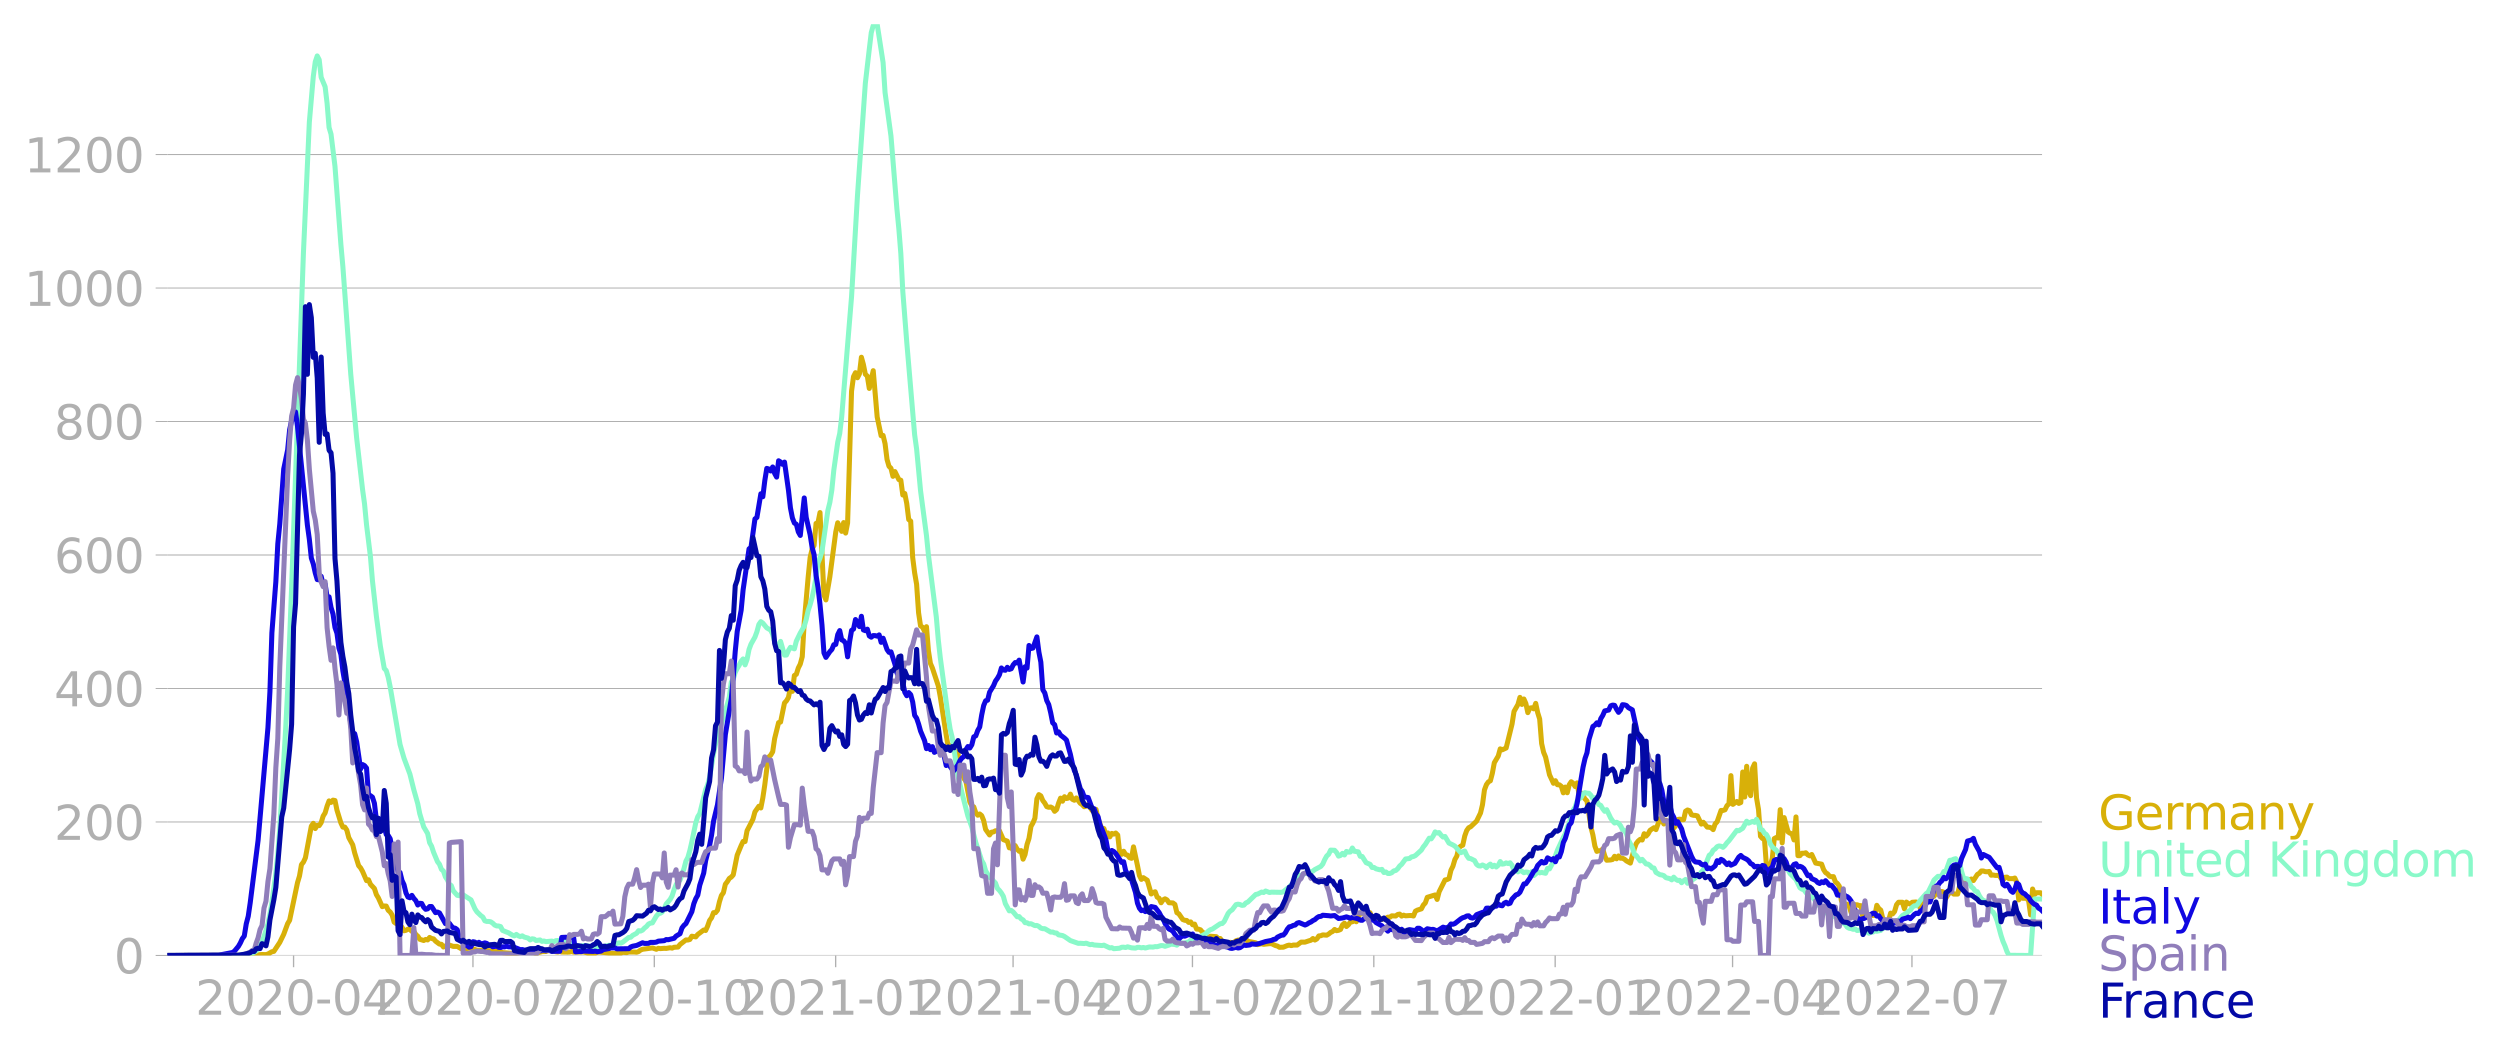 <svg xmlns:xlink="http://www.w3.org/1999/xlink" width="992.186" height="417.373" viewBox="0 0 744.14 313.03" xmlns="http://www.w3.org/2000/svg"><defs><style>*{stroke-linejoin:round;stroke-linecap:butt}</style></defs><g id="figure_1"><path d="M0 313.03h744.14V0H0v313.03z" style="fill:none" id="patch_1"/><g id="axes_1"><path d="M49.83 284.4h558V7.2h-558v277.2z" style="fill:none" id="patch_2"/><g id="matplotlib.axis_1"><g id="xtick_1"><g id="line2d_1"><defs><path id="m3ddabc5063" d="M0 0v3.5" style="stroke:#b0b0b0;stroke-width:.4"/></defs><use xlink:href="#m3ddabc5063" x="87.382" y="284.4" style="fill:#b0b0b0;stroke:#b0b0b0;stroke-width:.4"/></g><g style="fill:#b0b0b0" transform="matrix(.14 0 0 -.14 58.134 302.038)" id="text_1"><defs><path id="DejaVuSans-32" d="M1228 531h2203V0H469v531q359 372 979 998 621 627 780 809 303 340 423 576 121 236 121 464 0 372-261 606-261 235-680 235-297 0-627-103-329-103-704-313v638q381 153 712 231 332 78 607 78 725 0 1156-363 431-362 431-968 0-288-108-546-107-257-392-607-78-91-497-524-418-433-1181-1211z" transform="scale(.016)"/><path id="DejaVuSans-30" d="M2034 4250q-487 0-733-480-245-479-245-1442 0-959 245-1439 246-480 733-480 491 0 736 480 246 480 246 1439 0 963-246 1442-245 480-736 480zm0 500q785 0 1199-621 414-620 414-1801 0-1178-414-1799Q2819-91 2034-91q-784 0-1198 620-414 621-414 1799 0 1181 414 1801 414 621 1198 621z" transform="scale(.016)"/><path id="DejaVuSans-2d" d="M313 2009h1684v-512H313v512z" transform="scale(.016)"/><path id="DejaVuSans-34" d="M2419 4116 825 1625h1594v2491zm-166 550h794V1625h666v-525h-666V0h-628v1100H313v609l1940 2957z" transform="scale(.016)"/></defs><use xlink:href="#DejaVuSans-32"/><use xlink:href="#DejaVuSans-30" x="63.623"/><use xlink:href="#DejaVuSans-32" x="127.246"/><use xlink:href="#DejaVuSans-30" x="190.869"/><use xlink:href="#DejaVuSans-2d" x="254.492"/><use xlink:href="#DejaVuSans-30" x="290.576"/><use xlink:href="#DejaVuSans-34" x="354.199"/></g></g><g id="xtick_2"><use xlink:href="#m3ddabc5063" x="140.776" y="284.4" style="fill:#b0b0b0;stroke:#b0b0b0;stroke-width:.4" id="line2d_2"/><g style="fill:#b0b0b0" transform="matrix(.14 0 0 -.14 111.528 302.038)" id="text_2"><defs><path id="DejaVuSans-37" d="M525 4666h3000v-269L1831 0h-659l1594 4134H525v532z" transform="scale(.016)"/></defs><use xlink:href="#DejaVuSans-32"/><use xlink:href="#DejaVuSans-30" x="63.623"/><use xlink:href="#DejaVuSans-32" x="127.246"/><use xlink:href="#DejaVuSans-30" x="190.869"/><use xlink:href="#DejaVuSans-2d" x="254.492"/><use xlink:href="#DejaVuSans-30" x="290.576"/><use xlink:href="#DejaVuSans-37" x="354.199"/></g></g><g id="xtick_3"><use xlink:href="#m3ddabc5063" x="194.757" y="284.4" style="fill:#b0b0b0;stroke:#b0b0b0;stroke-width:.4" id="line2d_3"/><g style="fill:#b0b0b0" transform="matrix(.14 0 0 -.14 165.51 302.038)" id="text_3"><defs><path id="DejaVuSans-31" d="M794 531h1031v3560L703 3866v575l1116 225h631V531h1031V0H794v531z" transform="scale(.016)"/></defs><use xlink:href="#DejaVuSans-32"/><use xlink:href="#DejaVuSans-30" x="63.623"/><use xlink:href="#DejaVuSans-32" x="127.246"/><use xlink:href="#DejaVuSans-30" x="190.869"/><use xlink:href="#DejaVuSans-2d" x="254.492"/><use xlink:href="#DejaVuSans-31" x="290.576"/><use xlink:href="#DejaVuSans-30" x="354.199"/></g></g><g id="xtick_4"><use xlink:href="#m3ddabc5063" x="248.739" y="284.4" style="fill:#b0b0b0;stroke:#b0b0b0;stroke-width:.4" id="line2d_4"/><g style="fill:#b0b0b0" transform="matrix(.14 0 0 -.14 219.49 302.038)" id="text_4"><use xlink:href="#DejaVuSans-32"/><use xlink:href="#DejaVuSans-30" x="63.623"/><use xlink:href="#DejaVuSans-32" x="127.246"/><use xlink:href="#DejaVuSans-31" x="190.869"/><use xlink:href="#DejaVuSans-2d" x="254.492"/><use xlink:href="#DejaVuSans-30" x="290.576"/><use xlink:href="#DejaVuSans-31" x="354.199"/></g></g><g id="xtick_5"><use xlink:href="#m3ddabc5063" x="301.546" y="284.4" style="fill:#b0b0b0;stroke:#b0b0b0;stroke-width:.4" id="line2d_5"/><g style="fill:#b0b0b0" transform="matrix(.14 0 0 -.14 272.298 302.038)" id="text_5"><use xlink:href="#DejaVuSans-32"/><use xlink:href="#DejaVuSans-30" x="63.623"/><use xlink:href="#DejaVuSans-32" x="127.246"/><use xlink:href="#DejaVuSans-31" x="190.869"/><use xlink:href="#DejaVuSans-2d" x="254.492"/><use xlink:href="#DejaVuSans-30" x="290.576"/><use xlink:href="#DejaVuSans-34" x="354.199"/></g></g><g id="xtick_6"><use xlink:href="#m3ddabc5063" x="354.94" y="284.4" style="fill:#b0b0b0;stroke:#b0b0b0;stroke-width:.4" id="line2d_6"/><g style="fill:#b0b0b0" transform="matrix(.14 0 0 -.14 325.692 302.038)" id="text_6"><use xlink:href="#DejaVuSans-32"/><use xlink:href="#DejaVuSans-30" x="63.623"/><use xlink:href="#DejaVuSans-32" x="127.246"/><use xlink:href="#DejaVuSans-31" x="190.869"/><use xlink:href="#DejaVuSans-2d" x="254.492"/><use xlink:href="#DejaVuSans-30" x="290.576"/><use xlink:href="#DejaVuSans-37" x="354.199"/></g></g><g id="xtick_7"><use xlink:href="#m3ddabc5063" x="408.921" y="284.4" style="fill:#b0b0b0;stroke:#b0b0b0;stroke-width:.4" id="line2d_7"/><g style="fill:#b0b0b0" transform="matrix(.14 0 0 -.14 379.674 302.038)" id="text_7"><use xlink:href="#DejaVuSans-32"/><use xlink:href="#DejaVuSans-30" x="63.623"/><use xlink:href="#DejaVuSans-32" x="127.246"/><use xlink:href="#DejaVuSans-31" x="190.869"/><use xlink:href="#DejaVuSans-2d" x="254.492"/><use xlink:href="#DejaVuSans-31" x="290.576"/><use xlink:href="#DejaVuSans-30" x="354.199"/></g></g><g id="xtick_8"><use xlink:href="#m3ddabc5063" x="462.903" y="284.4" style="fill:#b0b0b0;stroke:#b0b0b0;stroke-width:.4" id="line2d_8"/><g style="fill:#b0b0b0" transform="matrix(.14 0 0 -.14 433.655 302.038)" id="text_8"><use xlink:href="#DejaVuSans-32"/><use xlink:href="#DejaVuSans-30" x="63.623"/><use xlink:href="#DejaVuSans-32" x="127.246"/><use xlink:href="#DejaVuSans-32" x="190.869"/><use xlink:href="#DejaVuSans-2d" x="254.492"/><use xlink:href="#DejaVuSans-30" x="290.576"/><use xlink:href="#DejaVuSans-31" x="354.199"/></g></g><g id="xtick_9"><use xlink:href="#m3ddabc5063" x="515.71" y="284.4" style="fill:#b0b0b0;stroke:#b0b0b0;stroke-width:.4" id="line2d_9"/><g style="fill:#b0b0b0" transform="matrix(.14 0 0 -.14 486.462 302.038)" id="text_9"><use xlink:href="#DejaVuSans-32"/><use xlink:href="#DejaVuSans-30" x="63.623"/><use xlink:href="#DejaVuSans-32" x="127.246"/><use xlink:href="#DejaVuSans-32" x="190.869"/><use xlink:href="#DejaVuSans-2d" x="254.492"/><use xlink:href="#DejaVuSans-30" x="290.576"/><use xlink:href="#DejaVuSans-34" x="354.199"/></g></g><g id="xtick_10"><use xlink:href="#m3ddabc5063" x="569.104" y="284.4" style="fill:#b0b0b0;stroke:#b0b0b0;stroke-width:.4" id="line2d_10"/><g style="fill:#b0b0b0" transform="matrix(.14 0 0 -.14 539.856 302.038)" id="text_10"><use xlink:href="#DejaVuSans-32"/><use xlink:href="#DejaVuSans-30" x="63.623"/><use xlink:href="#DejaVuSans-32" x="127.246"/><use xlink:href="#DejaVuSans-32" x="190.869"/><use xlink:href="#DejaVuSans-2d" x="254.492"/><use xlink:href="#DejaVuSans-30" x="290.576"/><use xlink:href="#DejaVuSans-37" x="354.199"/></g></g></g><g id="matplotlib.axis_2"><g id="ytick_1"><path d="M49.83 284.4h558" clip-path="url(#pb71db9272e)" style="fill:none;stroke:#b0b0b0;stroke-width:.3;stroke-linecap:square" id="line2d_11"/><g id="line2d_12"><defs><path id="m73fe43967b" d="M0 0h-3.5" style="stroke:#b0b0b0;stroke-width:.3"/></defs><use xlink:href="#m73fe43967b" x="49.83" y="284.4" style="fill:#b0b0b0;stroke:#b0b0b0;stroke-width:.3"/></g><use xlink:href="#DejaVuSans-30" style="fill:#b0b0b0" transform="matrix(.14 0 0 -.14 33.922 289.719)" id="text_11"/></g><g id="ytick_2"><path d="M49.83 244.666h558" clip-path="url(#pb71db9272e)" style="fill:none;stroke:#b0b0b0;stroke-width:.3;stroke-linecap:square" id="line2d_13"/><use xlink:href="#m73fe43967b" x="49.83" y="244.666" style="fill:#b0b0b0;stroke:#b0b0b0;stroke-width:.3" id="line2d_14"/><g style="fill:#b0b0b0" transform="matrix(.14 0 0 -.14 16.108 249.985)" id="text_12"><use xlink:href="#DejaVuSans-32"/><use xlink:href="#DejaVuSans-30" x="63.623"/><use xlink:href="#DejaVuSans-30" x="127.246"/></g></g><g id="ytick_3"><path d="M49.83 204.932h558" clip-path="url(#pb71db9272e)" style="fill:none;stroke:#b0b0b0;stroke-width:.3;stroke-linecap:square" id="line2d_15"/><use xlink:href="#m73fe43967b" x="49.83" y="204.932" style="fill:#b0b0b0;stroke:#b0b0b0;stroke-width:.3" id="line2d_16"/><g style="fill:#b0b0b0" transform="matrix(.14 0 0 -.14 16.108 210.251)" id="text_13"><use xlink:href="#DejaVuSans-34"/><use xlink:href="#DejaVuSans-30" x="63.623"/><use xlink:href="#DejaVuSans-30" x="127.246"/></g></g><g id="ytick_4"><path d="M49.83 165.199h558" clip-path="url(#pb71db9272e)" style="fill:none;stroke:#b0b0b0;stroke-width:.3;stroke-linecap:square" id="line2d_17"/><use xlink:href="#m73fe43967b" x="49.83" y="165.199" style="fill:#b0b0b0;stroke:#b0b0b0;stroke-width:.3" id="line2d_18"/><g style="fill:#b0b0b0" transform="matrix(.14 0 0 -.14 16.108 170.518)" id="text_14"><defs><path id="DejaVuSans-36" d="M2113 2584q-425 0-674-291-248-290-248-796 0-503 248-796 249-292 674-292t673 292q248 293 248 796 0 506-248 796-248 291-673 291zm1253 1979v-575q-238 112-480 171-242 60-480 60-625 0-955-422-329-422-376-1275 184 272 462 417 279 145 613 145 703 0 1111-427 408-426 408-1160 0-719-425-1154Q2819-91 2113-91q-810 0-1238 620-428 621-428 1799 0 1106 525 1764t1409 658q238 0 480-47t505-140z" transform="scale(.016)"/></defs><use xlink:href="#DejaVuSans-36"/><use xlink:href="#DejaVuSans-30" x="63.623"/><use xlink:href="#DejaVuSans-30" x="127.246"/></g></g><g id="ytick_5"><path d="M49.83 125.465h558" clip-path="url(#pb71db9272e)" style="fill:none;stroke:#b0b0b0;stroke-width:.3;stroke-linecap:square" id="line2d_19"/><use xlink:href="#m73fe43967b" x="49.83" y="125.465" style="fill:#b0b0b0;stroke:#b0b0b0;stroke-width:.3" id="line2d_20"/><g style="fill:#b0b0b0" transform="matrix(.14 0 0 -.14 16.108 130.784)" id="text_15"><defs><path id="DejaVuSans-38" d="M2034 2216q-450 0-708-241-257-241-257-662 0-422 257-663 258-241 708-241t709 242q260 243 260 662 0 421-258 662-257 241-711 241zm-631 268q-406 100-633 378-226 279-226 679 0 559 398 884 399 325 1092 325 697 0 1094-325t397-884q0-400-227-679-226-278-629-378 456-106 710-416 255-309 255-755 0-679-414-1042Q2806-91 2034-91q-771 0-1186 362-414 363-414 1042 0 446 256 755 257 310 713 416zm-231 997q0-362 226-565 227-203 636-203 407 0 636 203 230 203 230 565 0 363-230 566-229 203-636 203-409 0-636-203-226-203-226-566z" transform="scale(.016)"/></defs><use xlink:href="#DejaVuSans-38"/><use xlink:href="#DejaVuSans-30" x="63.623"/><use xlink:href="#DejaVuSans-30" x="127.246"/></g></g><g id="ytick_6"><path d="M49.83 85.731h558" clip-path="url(#pb71db9272e)" style="fill:none;stroke:#b0b0b0;stroke-width:.3;stroke-linecap:square" id="line2d_21"/><use xlink:href="#m73fe43967b" x="49.83" y="85.731" style="fill:#b0b0b0;stroke:#b0b0b0;stroke-width:.3" id="line2d_22"/><g style="fill:#b0b0b0" transform="matrix(.14 0 0 -.14 7.2 91.05)" id="text_16"><use xlink:href="#DejaVuSans-31"/><use xlink:href="#DejaVuSans-30" x="63.623"/><use xlink:href="#DejaVuSans-30" x="127.246"/><use xlink:href="#DejaVuSans-30" x="190.869"/></g></g><g id="ytick_7"><path d="M49.83 45.997h558" clip-path="url(#pb71db9272e)" style="fill:none;stroke:#b0b0b0;stroke-width:.3;stroke-linecap:square" id="line2d_23"/><use xlink:href="#m73fe43967b" x="49.83" y="45.997" style="fill:#b0b0b0;stroke:#b0b0b0;stroke-width:.3" id="line2d_24"/><g style="fill:#b0b0b0" transform="matrix(.14 0 0 -.14 7.2 51.316)" id="text_17"><use xlink:href="#DejaVuSans-31"/><use xlink:href="#DejaVuSans-32" x="63.623"/><use xlink:href="#DejaVuSans-30" x="127.246"/><use xlink:href="#DejaVuSans-30" x="190.869"/></g></g></g><path d="m49.83 284.4 25.23-.085 2.934-.199 1.174.029.586-.17 1.174-.682.587-.113 1.76-2.668 1.173-2.413 1.174-3.178.587-.994 2.347-11.21.586-1.959.587-3.405.587-.738.587-1.277 1.76-9.423.587-.851.586 1.56.587-.964.587.085.587-.88.586-1.958.587-.937.587-2.015.587-1.561.586.454.587-.681.587.113.587 2.839 1.173 3.831.587 1.249h.587l.586.88.587 2.242 1.174 2.157.586 2.412 1.174 3.775.587.681.586 1.05 1.174 2.725.587-.256.586 1.363 1.174 1.248.587 1.817.586.965 1.174 2.61.587-.198.586.028.587 1.25.587.51.587.908.586 2.1.587.426.587.057.587.312.586.767.587 1.021.587-.142.587-.34.586.085.587.568.587-.029.587.965.586.511.587.908 1.174.37.586-.313.587.142.587-.738.587.312.586.114.587.68 1.174.88.586.057.587.795.587-.34h.587l.586-.228 1.174.398h1.173l1.174.68.587-.141.586.142 1.174-.142.587-.057 1.76.653h1.76l.587.114 3.52.085.587.113 1.174.398 2.933.227 1.76-.2.587-.17 4.108.143.586.198 1.76-.482 1.174-.057 1.174-.369 1.76.454.587.085.586-.17.587.17 1.76.029.587-.029.587-.17.587.199 2.933-.057 1.76.426.587-.114 1.174.028.587-.227.586-.085 4.694.454 1.174-.113.587-.029.586-.227 1.174.086.587-.17h1.76l.587.056.586-.199.587-.454.587-.227 2.934-.397 1.173.397.587-.284.587.086 1.173-.086.587.029 1.173-.199.587.114.587-.256 1.173-.057.587-.766 1.76-1.362.587.028.587-.17.587-.965 1.173.199.587-.71 1.76-1.334.587.142.587-1.305.586-1.675.587-.795.587-1.532h.587l.586-.71.587-2.526.587-1.873.587-.823.586-2.526.587-.766.587-.965.587-.397.586-.653 1.174-5.875 1.173-2.838.587-1.249.587.028.587-3.207 1.173-2.27.587-1.192.587-2.157 1.173-1.675.587.511.587-2.98.586-3.916.587-4.712.587-3.547.587-.568.586-.993.587-3.945 1.174-4.74.586-.17 1.174-5.705.587-.624.586-.994.587-2.923.587 1.107.587-4.711.587-.37.586-1.873.587-1.163.587-2.186.587-10.274 1.173-13.424.587-5.846.587-2.498.586-1.079.587-6.556.587-.283.587-2.952 1.173 24.493.587 1.504 1.173-6.896 1.76-13.34.587-2.724 1.174 2.554.587-2.611.586 3.122.587-3.009 1.174-39.222.586-4.343.587-1.163.587 1.504.587-1.164.586-4.938.587 2.128.587 2.924.587.567.586 3.662 1.174-5.28 1.173 13.766 1.174 5.59.587-.085.586 2.441.587 4.712.587 2.043.587.568.586 2.412.587-1.419 1.174 2.384.586.199.587 4.399.587-.454.587 2.98.586 4.768.587.482.587 10.785.587 4.598.586 3.406.587 8.486.587 3.916.587.37.586 1.191.587-1.334.587 7.18.587 3.747.586 1.362 1.76 5.336.587 3.207 1.76 11.381.587 3.434.587-.34.587.056.587 1.618.586.114.587.738.587 3.69 1.173 3.689.587.738 1.174 6.272.586 1.078.587.341.587 1.731.587.738.586-.369.587.483.587 1.447.587 2.668 1.173 1.646.587-.823.587-.085.586-.34h1.174l1.173 2.639 1.174.454.587 1.987.586-.029.587.766.587-1.39.587 1.05.586.624.587-.198.587 2.554.587-1.39.586-2.98.587-1.817.587-3.576.587-1.022.586-1.39.587-5.79.587-1.25.587.37.586 1.39.587.767.587 1.05.587.198.586-.085.587.313.587.964.587-.51.586-1.902.587-1.504.587.908.587-1.334.586.54.587-.143.587-1.163.587 1.532.586.284.587-.68 1.174 1.588.586.398.587.624.587-.17.587-.483 1.173 1.76.587.483.587-.795.586 2.668 1.174 3.32.587-.283.586 1.76.587-.455.587 1.164.587-1.022.586.199.587-.313.587.596.587 5.336.586.397.587-.908.587.965.587.199.586.738.587.198.587-3.405 1.173 5.506.587 3.008.587 1.164.587-.511 1.173.766 1.174 4.087.586-.454.587-.199.587 1.59.587.34.586 1.334.587-.851.587-.312.587.312.586.851 1.174.057.587.454.586 2.44.587.341 1.174 1.703.586.227.587.057.587.568.587-.142.586.851.587-.198.587 1.475.587.029.586.198.587.738.587.227.587.909.586.567.587-.539 1.76.142.587.568.587-.029.587.88.586.369 1.174.113.587-.227.586.256.587-.284.587-.454.587-.17 1.173-.086 1.174-.17.586.596 2.347.454.587.54 1.174-.256.586.17 1.76-.198h.587l1.174.567.587.142.586.37 1.174-.03 1.173-.482.587-.142.587.17.587-.17h1.173l1.174-.88h1.173l1.174-.397.586-.17.587-.51.587.453.587-.34.586-.88.587-.057.587-.255 1.173.085.587-.34.587-.483.587-.284.586-.596.587.369.587-.114.587-.255.586-1.362.587-.511.587.993.587-.51.586-.852.587-.029.587-.369.587.341 1.173-2.611.587.028.587.284.586.085.587-.567.587.113.587 1.362 1.173-.34.587.54.587.084.586.312.587-.255.587-.028.587-.37.586.03.587-.427 1.174.057.586-.454.587-.113.587.596.587-.284.586.198 1.174-.085h.587l.586.142.587-1.447.587-.312 1.174-.37.586-1.135.587-.624.587-1.675 1.76-.539.587-.17.587 1.334.586-2.27 1.76-3.52.587-.114.587-.283.587-2.498.587-1.192.586-1.987.587-1.05.587-2.44.587-.511.586-.284.587-2.725.587-1.646.587-.823.586-.284 1.76-1.674 1.174-2.413.587-2.469.587-4.427.586-1.561.587-.823.587-.313.587-2.242.586-3.15 1.174-1.987.587-2.128.586.284 1.174-.54 1.76-7.152.587-3.746 1.173-2.072.587-2.1.587 2.1.587-1.618.586 1.334.587 2.725.587-1.362.587-.086.586.313.587-1.618.587 2.753.587 1.901.586 7.294.587 2.611.587 1.42 1.173 5.278 1.174 2.526.587-.766.586 1.192.587.029.587.454.587 1.93.586-1.703.587 1.674.587-2.384.587-.88.586.454.587.965.587-1.078.587 3.604.586-.624 1.174 1.788.587.624 1.173 7.777.587 2.327.587 3.292.586 1.59.587-.199.587.057.587-.596.586 2.072.587 1.305 1.174-.085.586-.142.587-.937.587.738.587-.851.586.681h.587l.587.284.587.51 1.173.654 1.174-4.258.586-1.589.587-.738.587-.482.587.198.586-1.873.587.71.587-.653.587-1.079 1.173-.766.587.568 1.173-3.264.587.51.587 1.08.587-1.136.586.454.587-.057.587 2.015.587-.056.586-.682.587-1.844.587-.142.587.17h.586l.587-2.526.587-.369.587.227.586 1.192.587.17.587.029.587.142 1.173 2.44.587-.539 1.173 1.448.587.028.587.17.587.54.586-1.703.587-.625 1.174-3.377h.586l.587-.199.587-1.22.587-.54.586-8.4.587 8.543 1.174-.852.586.568.587-.256.587-9.082.587 7.436.586-9.138.587 7.265.587 1.476.587-8.202.586-1.277.587 10.16.587 3.463.587 7.946.586.653.587.057.587 8.003.587.37.586-.398.587-2.185.587-5.818.587-.313.586.142.587-8.429.587 9.877.587-7.521 1.173 4.257.587.397.587.17.586 1.817.587-6.84.587 11.523h.587l.586-.71h.587l.587-.142.587.625.586.284.587-.398 1.174 2.555 1.76.312.587 1.617.586.909.587.369.587.68.587.171.586-.028.587 1.589.587.454.587.823.586 4.229.587 1.334.587-.199.587-.028.586.653.587 1.901.587.142.587-2.526h.586l.587.227.587.057.587 3.803.586-1.533.587 1.164.587-.426.587-.113 1.173-.029.587-2.98.587.937.586.483.587 2.469.587.539 1.173.028.587-2.128.587.227.587-.71.586-2.015.587-.738h1.174l.586 1.959.587-2.016.587.426.587.17.586-.539 1.174-.085.587.312.586 1.505.587-.71.587-1.334 1.76-.17.587-1.788.587.51.586-1.05.587.455.587-.852h.587l.586.227.587 1.788 1.174-1.816.586.057.587.51h1.174l.586-2.412.587-1.277.587.568.587-1.136 1.173-.028.587-.199.587.454 1.173-1.816.587-.34.587-.682h.586l.587.199.587.028.587-.085.586 1.107.587-.057.587.114h1.173l.587.851.587.596.587-.88.586-.056.587.454h1.174l.586-.17.587 1.277.587 5.222.587-1.05.586.567h1.174l.587.767.586 4.172.587-7.692.587 1.646.587-.539h1.173l.587.568h0" clip-path="url(#pb71db9272e)" style="fill:none;stroke:#d8b009;stroke-width:1.5;stroke-linecap:square" id="line2d_25"/><path d="m49.83 284.4 21.123-.057 3.52-.369.587-.17 1.174-.71.587-.596.586-.823 1.174-2.894 1.173-3.775.587-2.895.587-3.491 1.173-8.713.587-5.818.587-7.464 1.76-29.858.587-11.466 1.173-30.453 3.52-99.561 1.761-38.94L93.25 22.81l.586-4.4.587-1.759.587 1.135.587 5.222 1.173 2.81.587 4.91.587 7.209.586 1.987 1.174 9.564 1.76 23.273.587 6.527 2.347 32.071 1.76 19.016 1.76 15.354.587 4.257.587 6.159 1.173 9.593.587 7.067 1.174 10.586 1.173 8.855 1.174 6.726.586.625.587 1.986.587 2.867 2.934 17.142 1.173 4.059 1.76 4.74 1.174 4.71 1.173 4.144.587 2.952 1.174 3.917 1.173 1.986.587 2.725.587 1.05.586 1.788 1.174 2.81.587.766.586 1.533.587.482.587 1.731.587.88.586 1.334.587.398.587 1.56 1.173 1.334.587.114.587-.51.587.255 2.347 1.504 1.173 2.668.587.88 1.173 1.135.587.425.587 1.107.587.199h.586l.587.113.587.398.587.567.586.256.587.028.587.17.587 1.136 1.173.482.587.227 1.173.71.587.198.587-.425.587.425.586.228.587-.228.587.37 1.173.312.587.539.587-.34.587.084.586.426 1.174-.17.587.426.586-.114.587.199 1.76-.17.587.198.587-.312.587-.057.586.17.587-.028 1.76.369 1.174.482 1.173.54.587-.057.587.312 1.173-.284.587.114.587-.057 1.173.284.587-.256.587.313 1.173.113 1.76-.312 1.174-.284.587.029 2.347-.767.587.085.586-.283 1.76-1.391.587-.057.587-.567 1.174-.625.586-.766.587.113.587-.283.587-.625.586-.454.587-.71.587-.283.587-.085 1.173-2.015.587-.653.587-.199.586-.369.587-.993.587-1.39 1.173-1.363.587-1.05.587-1.845.587-1.476.586-.993.587-.37 1.174-3.433.586-2.242.587-1.107.587-2.072.587-2.583 1.173-5.648.587-1.788.587-.936 1.76-7.152.587-1.391.586-2.214 1.174-7.038.587-2.952.586-1.59.587-2.61 1.174-3.605 1.173-4.03.587-2.1.587-4.428.586-.936.587-1.987.587-1.192.587-.937.586-1.192.587-.68.587 1.759.587-1.618.586-2.952.587-1.589 1.174-2.1.586-1.59.587-2.185.587-.823.587.426 1.173 1.419 1.174.681.586 1.249 1.174 4.427 1.173-2.327 1.174 4.087.587-.028.586-1.334.587-.965 1.174.454.587-2.3 1.173-2.412 1.174-2.015.586-2.015.587-2.696.587-1.731.587-2.1.586-2.697.587-3.462.587-4.172.587-1.42.586-1.986 1.76-12.204.587-2.384.587-3.661.587-5.903 1.173-8.373.587-2.554.587-4.91 2.934-35.789 1.76-30.056 2.347-33.518 1.173-10.132.587-4.91.587-2.129.587-.283.586-.114 1.76 11.41.587 8.94 1.76 12.941 1.76 21.627.588 6.045.586 7.322.587 11.268 1.174 15.07 2.347 27.587.586 4.229 1.174 12.43 1.76 13.311.587 5.847 2.347 18.476.587 6.755.586 5.279 1.174 8.713 1.173 8.798.587 3.746.587 2.384 1.76 11.552 1.174 5.08 1.76 6.868 1.173 3.292 1.174 4.57 1.76 5.392.587.994.587 2.071 1.173 1.959.587.284.587.823.586.567.587 1.618.587.596.587.766.586.994.587 2.157 1.174 2.157.586-.114.587.454 1.174 1.42.586-.058.587.682.587.312.587.823.586.028.587.34.587-.056 1.173.568.587-.057.587.284.587.51.586.17h.587l1.174.682.586.34.587-.028.587.256.587.056.586.54 1.174.198.587.284 1.76 1.22 2.347.824.587-.029 1.173.085.587-.113 1.173.454.587-.114.587.2 2.347.17.587-.114 1.76.823.587-.085.586.312 1.76-.142.587-.284.587-.028.587.113.587-.227 1.173.312 1.174.086.586-.227h.587l.587.141.587-.113.586.17 1.174-.312 1.173.028.587-.141.587.028 1.173-.34.587.028.587.198 1.173-.369.587-.283 1.174.113.586.199.587-.568.587-.113.587.085.586-.057 1.174-.34.587-.483.586.028 3.52-1.73.588-.427.586-.596.587-.397.587-.199 2.347-1.589.587-.057.586-.596 1.174-2.412.587-.681.586-.37 1.174-1.56.587-.142.586.113.587.256.587-.085.587-.653.586-.256 2.347-2.27.587-.114 1.174-.596.586.142.587-.454 1.174.454.586-.113 2.934.057.587-.17 1.173-.994.587-.255.587-.852.587-.369 1.173-1.958.587-.454.587.056 1.173-.624.587-.482.587-.284.586.34.587-.283.587-.455 1.76-.936.587-.71.587-1.334.586-1.05.587-.539.587-1.22 1.173.056.587.653.587 1.079.587-.199.586-.624.587.482.587-1.05.587.199.586-.029.587-1.192.587.965 1.173.17.587 1.334.587.057 1.173 1.845 1.174.482.587.937h.586l.587.397 1.174.313.586-.142.587.936.587-.17.587.454h.586l.587-.227.587-.54.587-.113.586-.51.587-.824.587-.51 1.173-1.59 1.174-.142.587-.482.586-.114.587-.284 1.76-1.617.587-.965.587-.71 1.174-1.873.586.199.587-.852.587-1.22.587.34.586-.141.587.766.587.567.587-.17 1.173 1.958 1.174.568.586.34 1.76 1.959 1.174-.483.587 1.306.587.851.586.086 1.174.596.587 1.106.586.455.587.056.587-.312.587.256.586.539.587-.653.587-.397.587.766.586-.426.587.511.587-.51.587-1.108.586.767.587-.085.587-.284.587.198.586-.227.587.767.587 1.532.587-.567.586.965.587-.568 1.174.823.586-.199.587.057.587.511.587-.681.586 1.163.587-.482.587-.653.587.34.586-.141 1.174.255.587-1.447.586.142 1.174-2.186 1.173-3.349 1.76-3.803.587-1.107.587-1.986.587-1.22 1.173-3.86.587-.88.587-1.817.587-.624.586-.397.587-1.107.587-.37.587.171.586.028.587.596.587.994.587-.256 1.173 2.015.587.256.587 1.022.586.737.587-.482 1.174 2.47.586.879.587.624.587-.227.587.284.586.71.587 1.163.587.284.587.965.586 1.845 1.174 2.27.587 1.93.586.454 1.174 1.59.587-.454 1.173 1.362.587.057.587.425.586.653.587.085.587 1.306 1.173.681.587.085.587.199.587.596 1.173.284.587.369.587-.795.586.624.587.34.587-.027.587.71.586-.569.587-.397.587 1.135 2.347-1.646.587-.482.586-.142.587-1.079.587-.652 1.76-4.343.587-.397.587-1.107.586-.369.587-.681.587-.227.587.113.586.313.587-.568.587-.795.587-.596 2.347-3.093.586.113 1.174-.738 1.173-2.1.587.568 1.174-.511.586.284.587-.908.587 1.106.587 1.959.586.142.587.936.587.37.587 1.078.586 1.73.587.91 1.174.992.586.852 1.174 2.1 1.76 2.895.587 1.078 1.76 1.76 1.174 2.47.586.397.587.17 1.174 1.59 1.173.567.587.51.587.824.586 1.022 1.174.624 1.76 2.072.587-.085 1.173.823.587.113 1.174 1.022.586.057.587.794.587.398.587.851.586.312.587.085.587.228.587-.114.586.454 1.174-.113.587.255.586.482.587-.368.587.567.587-.426.586.086.587-.37.587.114 1.173-.255.587-.738.587.028.587-.284.586-.056.587-.341 1.174-1.277.586-.256.587-.113 1.174-1.39 1.173-.682.587-.54.587-.34.586-.908.587-.426.587-.028.587-.681.586-.88 1.76-2.015.587-.426 1.174-2.355.587-1.278 1.173-1.106.587.028.587-.312.586-1.164.587-.028 1.174-3.293.586-.056.587-.284.587-.142.587.851.586.455.587 2.497.587 1.987 1.173.227 1.174 2.355.587.483.586.823.587.142.587 1.192.587.908.586.483.587.227.587.425.587.823.586 1.647.587.369.587 1.021.587 1.533 1.173 4.37.587 1.789.587 1.362.586 1.646.587 1.135 6.454.057 1.174-16.83 2.347.028h0" clip-path="url(#pb71db9272e)" style="fill:none;stroke:#89f9c9;stroke-width:1.5;stroke-linecap:square" id="line2d_26"/><path d="m49.83 284.4 15.256-.085 4.107-.795.587-.397 1.173-1.42.587-1.02.587-1.278.586-.795.587-3.633.587-2.242.587-4.001 2.347-18.619 2.933-33.518.587-10.7.587-17.54 1.173-15.183.587-11.296.587-5.903 1.173-16.376 1.174-5.705.587-5.988.586-2.668 1.174-2.611.587 4.342 2.933 29.318.587 4.257.587 5.563.587 1.76.586 2.667.587 1.987.587.057.587-1.022.586 2.412.587-.141.587 3.888.587-.057.586 3.179.587 1.93.587 4.001.587 1.732.586 4.399.587 1.901.587 4.91.587 3.434.586 4.314.587 3.236 1.174 9.366.586-1.675.587 2.44 1.174 8.061.586-1.305.587.312.587.738.587 7.947.586.255.587.454.587 1.816.587 4.939.586.34.587.029.587 1.163.587.568.586 2.27.587.284.587.965 1.173 6.187.587.965.587 2.697.587.198.586 2.384.587 1.25.587 2.44.587 1.22.586.227.587-.71.587.909.587.653.586 1.305.587-.51.587.056.587 1.107.586.624.587-.141.587-.682h.587l1.173 1.817.587-.17.587.255 1.76 3.179.587-.37.586.256.587.823.587.568.587.085.586.454.587 2.1.587.908.587.483.586 1.164.587.056.587.483.587-.142.586-1.476.587.114.587.425.587-.369.586.426.587-.057.587-.198.587.17.586.51.587.086.587.397 1.173-.198.587.369.587.056.587-.227.586.029.587-.199.587.17 1.173.057.587.114 1.174.454.586.255.587-.057 1.174.34.586.086.587.199.587-.114 1.173-.085.587-.199.587.17 1.173-.198.587.17.587-.227 1.173.398 2.347-.029.587-4.115 1.174-.057 1.76.114.587-.17.586 4.399 1.174-.086.587.029.586-.17 2.934.113.587-.114.587.2 1.173-.2.587-.425 1.76-.312.587-.228 1.173.029.587.284 3.52-.057.587-.51.587-.228 1.174-.227 1.76-.795.587.199 1.173-.028.587-.284h1.173l.587-.085.587-.284 1.76-.142.587-.34.587.056 1.76-.426.587-.652 1.173-.71.587-1.731.587-.766.586-.511 1.76-3.548.587-2.384.587-1.504.587-1.022.587-2.952 1.173-3.604.587-3.746 1.173-4.513.587-3.065.587-4.144 1.173-4.881 1.174-7.919 1.173-12.998 1.76-10.615.587-6.443.587-7.69.587-5.904 1.173-6.33.587-6.101 1.76-12.176.587-.482 1.174-8.43.586-.454 1.174-7.038.587.88.586-4.797.587-3.633.587.17.587.597.586-1.192.587 1.93.587 1.078.587-4.853.586.369.587.681.587-.653 1.173 8.373.587 5.25.587 3.009.587 1.504.587.369.586 2.27.587 1.05 1.174-11.153.586 5.79 1.174 5.193.587 3.746.586 2.157.587 6.188.587 3.604.587 5.052.586 6.102.587 8.287.587 1.334 1.173-1.731.587-.625.587-1.419.587-.085.586-2.923.587-1.192.587 2.753.587.284.586.766.587 4.002.587-4.484.587-3.378.586-.397.587-2.838.587.936.587 1.164.586-3.065.587 4.058.587.227.587-.454.586 2.015.587.37.587-.483.587.028.586.142.587-.369.587 2.214.587-1.22 1.173 3.377.587.823.587-.142 1.173 3.661.587 2.583.587 1.192.586-.256.587 2.016.587 2.838.587 1.021.586-.936.587.624.587 2.186.587 3.973.586.851.587 1.732.587 2.1 1.173 2.781.587 2.441.587-.937.587 1.25.586-.909.587 1.703.587-.312 1.173-1.022.587 1.447.587 1.107.587 2.696.586-.823.587 1.136.587.794.587.37 1.173-1.704.587-1.248.587-.767.586-.425.587-2.044.587-.936.587.425.586-.965.587-2.355.587-.284.587-1.618.586-1.022.587-3.576.587-2.81.587-1.418.586-.17.587-2.385 1.174-1.93.586-1.39.587-.823.587-1.05.587-2.016.586.596.587.086.587-.88.587.624.586-.199.587-1.163.587-.681.587.113.586-.823 1.174 6.5.587-4.542.586.398.587-6.727.587.909.587-.142 1.173-3.32.587 4.483.587 3.037.586 8.202.587.965.587 2.27.587 1.193.586 2.44.587 2.98.587.568.587 2.47.586-.341.587.965 1.174.908.586.568 1.174 4.285.587 2.725.586 2.072.587 1.277 1.174 4.115.586.852.587 1.589 1.174.199 1.173 3.178.587.142.587 1.618.586.71.587 2.497.587 1.306 1.173 3.065.587 3.207.587 1.05.587-1.022.586.312.587.596 1.76 2.64.587-.199.587 2.611.587 1.192 1.173 1.59 1.174 3.746.586 3.179.587 1.504.587.738.587-.199.586.483.587-.256.587-.426.587-.823 1.173.256 1.174 1.532.586 1.107.587.71.587 1.447.587.965.586.681.587.256.587.426.587.908 1.173 1.39.587-.596.587-.34.586.085 1.174-.51.587.17.586-.313.587.795.587.51.587.058.586-.086.587.511 1.174.511.586.085.587.284.587.142.587.51.586.114.587-.255.587.113.587.398.586-.029 1.174.284.587.284.586.057 1.174-.34.587.226.586-.113 1.174-.823.587.17 1.173-.142.587-.312 1.173.113 1.174-.255 1.76-.568 1.174-.227.586-.113.587-.284.587-.085.587-.596 1.173-.568.587-.057.587-.652.586-1.079.587-.71.587-.113.587-.312.586-.114.587-.567.587-.17 1.76.737.587-.255.587-.397.586-.256.587-.426.587-.283.587-.54.586-.369.587-.056.587-.34 1.76.141.587.085 1.173-.142 1.174.88 1.173-.142 1.174-.34 1.173.397.587-.227 1.76.426.587.397.587.028.587-.51 1.173.028.587.113.587.34h.586l.587.71 1.76.965.587.682.587.283.587.625.586-.596 1.174.255 1.76.114.587-.34.587.907.586.085.587-.283.587-.596 1.76.312.587-.71h.587l.587.398.586.624 1.174-.88 1.173.227.587-.056 1.174.482 1.76-1.135.587.17h.586l.587-.34.587-.767.587.085.586-.227 1.76-1.39.587-.341.587-.17.587-.34.587-.058.586.568.587.114.587-.284.587-.738 1.76-.681.587-.085.586-1.164.587-.028.587.141.587-.17.586-.51.587-.03.587-.652.587.426.586.113.587-.766.587-.284.587.483.586-.199.587-1.249 1.174-1.248.586-.17.587-.597 1.174-2.469.586-.057 1.174-1.646 1.173-2.043.587-.483.587-1.277 1.173-1.192.587.454.587-.142.587-1.39 1.173.624.587-.397.587.936.586-1.476.587.057.587-1.618.587-2.696.586-1.192 1.174-4.002.587-.68.586-2.47.587-.993.587-2.328 1.173-7.237.587-3.519.587-2.583.587-1.703.586-3.973 1.174-3.86.587-.369.586-.71.587.597.587-1.845.587-.965.586-1.334 1.174-.255.587-1.25.586-.226.587.085.587 1.164.587.908.586-.71.587-1.56.587.056.587.17.586.653 1.174.653 1.173 5.335.587 3.009 1.76 3.122.587 3.008.587.142 1.173 1.05.587 1.42 1.174 4.143.586.738.587 2.015.587 3.434.587 1.192 1.173-.255.587 2.526.587 1.078.586 1.817.587-.483 1.174 2.157.586 2.185 1.76 4.428.587 1.532.587 1.136.587.539 1.173.142.587.54.587.226.587-.255.586 1.362.587-.199.587.284 1.173-.936.587-1.533.587.54.587-.937.586.312 1.174 1.249.587-.483.586.653 1.174-.54 1.173-1.872.587-.483.587.568 1.173.567.587.483.587.794.587.284.586.71.587-.142h.587l.587.312.586-.596.587.142 1.174 2.214.586-1.42.587-.482.587-1.958.587-.284.586.17.587-.397.587-.54.587.54.586.993.587 1.959.587.369 1.173-1.618.587-.199.587.965.587-.199.586.228.587.482 1.174 2.072.586-.142.587 1.05 1.174.51.586.625.587.284.587-.51.587.283.586-.596 1.174 1.362h.587l1.173 1.42.587 1.504.587-.029.586.398.587-.823.587.71.587.198.586.51.587.824.587 2.213.587.426.586 2.214.587.54h.587l1.173-.341.587-.596.587-.142 1.173-.71.587.028.587.824.587-.086.586.909.587.567 1.76.965.587-.51.587.312.587-.057 1.173-.596.587.142.587-.738 1.173-.312.587-.284.587.454 1.173-1.249.587-.369.587.114.586-.71.587-.34 1.76-2.782.587.37 1.174-3.719.586-.965.587-.312.587-.823.587-.51.586-.994.587.425.587-.539 1.173-2.923.587-.596.587-.142.587.057.586.227.587-2.186 1.174-2.61.586-2.527 1.174-.312.587-.482.586 1.788 1.174 2.1.587 1.958.586-1.05 1.76.852 2.348 3.093.586-.113.587 2.015.587 3.037.587.482.586-.482.587.794.587 1.164.587.426.586-.937.587-1.816.587.454.587 1.788.586.71.587.226.587.625.587.425.586 1.022.587.625.587.454.587.227.586.908.587.312.587.568h0" clip-path="url(#pb71db9272e)" style="fill:none;stroke:#1007e1;stroke-width:1.5;stroke-linecap:square" id="line2d_27"/><path d="m49.83 284.4 21.71-.085 1.173-.199 1.76-.681.587-.51h.587l.587-2.158.587-1.618.586-2.469.587-1.192.587-5.222.587-2.015.586-5.846.587-3.832 1.174-16.262.586-13.794.587-8.684.587-21.258 2.347-56.961.587-10.615.586-7.124.587-2.384.587-6.896.587-2.186.586 2.697.587 3.604.587 6.045.587 1.25.586 4.994.587 8.685 1.174 12.488.586 2.582.587 4.343.587 11.466.587 2.696.586 1.362.587-1.504.587 13.737.587 5.477.586 4.2.587-3.689.587 6.159.587 4.74.586 9.081.587-9.564.587 3.462.587 1.93.586 3.662.587-.511.587 4.881.587 10.416.586-5.08.587 3.52.587 4.739.587 3.292.586 5.932.587 1.56.587-6.499.587 10.729.586.596.587 1.163.587.256.587 1.703.586-.114 1.174 4.711.587 4.059.586-.653.587 3.037.587 2.1.587 4.683.586-15.61.587 1.533.587-2.1.587 33.745h3.52l.587-8.316.587 8.032 1.76-.085 1.173.114 1.76.028 1.174.17 2.934.057h.587l.586-33.462.587-.198 2.934-.227.587 33.234.586.114 1.174-.085 1.173-.426.587-.028.587-.256 1.173.142h.587l1.174.284.586-.029.587.426 6.454.085 1.76.085 5.281-.028 1.174-1.39 1.173.141 1.76-.028.587-1.306.587.596.587.085.587-.709.586-.255h1.174l.587 1.248.586-.539.587-3.661.587.284.587-.37h1.173l.587-.141.587-.795.586 2.27.587-.255.587.284h1.173l.587-1.39.587-.17.587.141.586-.426.587-4.796h1.174l.586-.426.587-.568.587.228.587-.88.586 3.86 1.76-.086.587-2.213.587-5.818.587-2.583.587-1.192h1.173l.587-1.902.587-2.412.586 3.093.587 2.214.587-.681h1.173l.587-.312.587 6.84.587-7.096.586-2.781 1.76.028.587 1.136.587-7.408.587 8.628.587 1.59.586-3.633h1.174l.587-1.59.586 5.137.587-3.774.587-.398.587.54h1.173l.587-.625.587-3.917.586 1.505.587-.426.587-.256h1.173l.587-1.76.587-1.39.587-.34.586-.511.587-.227h1.174l.586-2.838.587.823.587-41.295.587-5.535.586-3.065h1.174l.587-3.774.586 6.754.587 24.493.587.341.587 1.107h1.173l.587.795.587-12.346.586 11.608.587 2.951.587-.567h1.173l.587-.795.587-2.895.587-.51.586-2.413.587.965h1.174l1.173 5.846 1.174 5.08.586 2.271h1.174l.587.199.586 12.544.587-2.838 1.174-3.888h1.173l.587.142.587-11.012.587 5.052 1.173 7.805h1.174l.586 1.56.587 3.633.587.483.587 1.56.586 4.23h1.174l.587 1.021 1.173-3.66.587-.625h1.76l.587 1.617.587-.908.586 7.01.587-2.753.587-5.647h1.173l.587-4.541.587-1.59.587-5.534.586 1.249.587-1.022h1.174l.586-1.533.587.114.587-7.635 1.173-10.444h1.174l.587-8.855.586-5.165.587-.937 1.174-6.357h1.173l.587.142.587-3.917.586-1.93.587 2.356.587-2.015h1.173l.587-4.172.587-1.192 1.173-4.513.587 1.533h1.174l1.173 12.572.587 8.685 1.173 7.322h1.174l.587 4.74.586 2.47.587-1.477.587 1.22.587 1.93h1.173l.587 1.93.587 7.124.586-1.617.587 2.582.587-8.741h1.173l.587 4.796.587-2.81.587 6.017.586 3.69.587 13.169h1.174l1.173 8.003 1.174.37.586 4.91h1.174l.587-13.255.586-1.703.587 6.471 1.174-32.61h1.173l.587 12.602.587 2.696.586-4.37 1.174 33.603.587-4.456h.586l.587 2.951.587-.624.587.795.586-1.703.587-4.23.587 4.457h.587l.586-3.179.587.795.587-.142.587.454.586 1.419h1.174l.587 2.157.586 2.838.587-3.718.587-.17.587.113h1.173l.587-.737.587-3.321.586 4.938.587-.142.587-1.163h1.173l.587 1.986.587.313.587-2.243.586-.652.587 1.986h1.174l.586-.738.587-2.81.587 1.675.587 2.47.586.226h1.174l.587.284.586 3.832 1.76 3.434 1.76.057.588-.568.586.34 2.347.057.587 1.22.587 1.704.587-.341.586.937.587-3.662 1.174-.028.586.227.587-1.22.587 1.22.587-3.775.586 3.122 1.174.029.587.68.586.313.587-.369.587 3.236.587.51h1.173l.587-.596.587.909.586.198.587.029.587.142h1.173l.587.766.587-.284.587-.482.586.283.587-.425h1.174l.586-.37.587.625.587.823.587-.567.586.624h1.174l1.76.51.587-.368.587-.17h1.173l.587-.17.587-.455.586-.227.587.37.587-.427h1.173l1.174-1.419.587-1.56 1.173-.994h1.174l.586-3.122.587-2.129.587.057.587-1.163.586-.88h1.174l.587 1.078.586.795.587-.624h.587l.587.34h1.173l.587-.17.587-1.192.586-1.448.587-.965.587-1.958h1.173l.587-2.157.587-1.305.587-.54.586-1.419.587-.198h1.174l.586 1.56.587-.113.587.88.587.085.586-.454h1.174l.587.369 1.173 3.037 1.174 5.108h1.173l.587.852.587-.483.586-.255.587-.852.587.795h1.173l.587-.426.587 2.072.587-.34 2.347.028.586 1.39.587.625.587 1.788.587 2.327.586-.113h1.174l.587.142.586-.965.587-.511.587-.142.587-.823h1.173l.587.426.587 2.667.586.426.587-.71.587.568h1.173l.587-.198.587-.596.587.312 1.173 1.56 1.76.058.587-.88.587-.568 1.174-.823h1.173l.587 1.533.587-.086.586.341 1.174 1.05h1.173l.587-1.532.587 1.56 1.173-.993 1.76.029.587.312.587-.823.587.823.587.028.586.568h1.174l.587.596 1.76-.312.587-.511h1.173l.587-.88.587-.284.586.284 1.174-.795h1.173l.587 1.504.587-.965.587.795.586-1.192.587-.624 1.174-.029.586-2.923.587.568.587-2.186.587 1.022.586.51 1.174.03.587.51.586-1.022.587.767.587-.965.587 1.163h1.173l.587-.993.587-.568.586-.794.587.227h1.76l.587-1.362.587-.057.587-1.987.586 2.1.587-2.753h1.174l.586-.965.587-3.718.587.653.587-3.179.586-1.192h1.174l1.173-1.958.587-.993.587-1.42 1.173-.084h.587l.587-.54.587-2.781.586-1.561.587-.397.587-1.618h1.173l.587-.17.587-.738 1.173-.454.587 5.648h1.174l.586-7.692.587 1.334.587-1.646.587-5.96.586-11.04h1.174l.587-2.015.586 1.447.587-4.598.587.937.587 2.866h1.173l2.347 15.638.587 1.136h1.173l.587 13.169.587-8.515.587 4.172.586.681.587 2.1h1.174l.586-4.569.587 5.336.587.596 1.173 6.613h1.174l.587 4.57.586.113.587 3.774.587 2.413.587-6.5h1.76l.587-1.958h1.173l.587-1.476h1.76l.587 14.872h1.173l.587.454h1.76l.587-10.785h1.174l.586-.965h1.76l.587 5.847h1.174l.587 10.132h2.347l.586-17.511h.587l.587-5.308h1.76l.587-9.053.587 17.511h.586l.587-1.192h1.76l.587 3.037h1.174l.586.795h1.174l.587-7.21.586 6.018h1.174l.587-3.406h1.173l.587 7.209.587-5.62h1.173l.587 9.11.587-8.798h1.173l.587 5.762h.587l.586-4.485.587-6.698.587 8.799h1.173l.587-.142.587-4.314.587 4.484.586-1.93h1.76l.587-3.32.587 4.313h.587l.587 3.122h1.76l.587-.397h1.173l.587-1.39h1.76l.587.255h1.173l.587 1.362h1.76l.587.426h1.174l.586-.284h1.76l.587-1.164h1.174l.587-7.549h1.76l.587-2.725h1.173l.587 2.753h1.76l.587-1.419h1.173l.587-4.853h1.76l.587 2.47h1.174l.586 6.243h1.76l.587 6.045h1.174l.587-1.589h1.76l.587-7.124h1.173l.587 1.505h1.76l.587.17h1.173l.587 3.008h1.76l.587 3.434h1.174l.586.398h1.76l.587-.795h1.174l.587.114h1.76" clip-path="url(#pb71db9272e)" style="fill:none;stroke:#907eba;stroke-width:1.5;stroke-linecap:square" id="line2d_28"/><path d="m49.83 284.4 21.123-.057 2.347-.425 1.174-.341.586-.426.587.085.587-.823.587-.142.586.086.587-1.476.587.227.587.425.586-2.696.587-4.995 1.174-6.045.586-3.633 1.76-21.002.587-2.611 1.76-17.54.587-7.407.587-29.006.587-6.953 1.173-44.19.587-6.386.587-11.806.587-25.97.586 20.123.587-20.747.587 3.889.587 11.806.586-1.192.587 7.38.587 19.1.587-25.373.586 16.66.587 6.357.587-.142.587 4.882.586.738.587 6.102.587 25.373.587 6.726.586 10.558.587 7.72.587 4.143.587 3.122.586 4.57.587 3.349.587 6.442 1.173 9.763.587 3.066.587 3.717.587.965.586 4.286.587 3.122.587-.71.587 3.321.586 1.845.587 1.22.587-.426.587 5.393.586-4.882.587 3.974.587-.511.587-11.722.586 3.803.587 16.036.587-.738.587 7.635.586-1.306.587.34.587 15.98.587 1.134.586-10.046.587 3.121.587.426.587 2.753.586.823.587-3.15.587 1.618.587.88.586-2.271.587.624.587.17.587.739.586.51.587-.652.587.51.587 1.703 1.173.994 1.174.284.586.766.587-.738 1.174-.142.586.397 1.76.398.587 1.703 1.174.596.587-.341.586.482.587.17.587-.311.587.68.586-.17 1.76.426.587.029.587.141.587.54.587-.34.586-.086.587-.227 1.174-.114 1.173.454.587-1.617.587-.029.586.37 1.76-.029.587.426.587 2.327 1.174.255 1.76.256.587-.738 1.173-.37 1.76-.027.587-.341.587.312.587.085.586.34 1.76-.084.587.425 1.76-.908.587-.17 1.174-.057.587-.113.586-.256.587.029.587.17 1.76-.312 1.174.17.586.51.587-.68 1.174.255.586-.085.587-.426.587-.227.587-.738.586.511.587 1.079.587-.17.587-.029.586.227.587-.312 1.174-.227.586-2.895.587-.17.587-.029 1.173-.653.587-.454.587-.794.587-2.044 1.173-.369.587-.539.587-.823 1.76.114 1.173-.852.587-.88.587.17.587-.964.586-.256 1.174.823.587-.142.586.37.587-.398h.587l.587-.454.586.738 1.174-.681.587-.738.586-1.164.587-.738.587-.34.587-1.959 1.173-2.185.587-1.448.587-4.342 1.173-3.718.587-3.434.587-1.788.586 3.008 1.174-13.85 1.173-4.824.587-7.01.587-2.441.587-7.153.586-1.106.587-21.315.587 8.316.587-3.52.586-8.003.587-2.299.587-1.107.587-3.746.586 1.362.587-10.274.587-1.646.587-2.951.586-1.42.587-.936.587 1.39.587.143.586-2.924.587-.056.587-5.904 1.173 5.393.587.142.587 6.102.587 1.22.586 2.44.587 5.166.587 1.135.587.454.586 2.782.587 6.641.587 2.185.587.2.586 9.337h.587l.587.68.587 1.193.586-1.732.587.398.587.794.587.057 1.173 1.22.587-.283.587 1.334.587.198.586.994.587.454.587.113 1.173 1.164.587-.312.587.369.587-.852.586 12.857.587 1.22.587-1.192.587-.397.586-4.74.587-.766.587 1.135.587.738.586-.284.587 1.618.587-.482.587 2.866.586.625.587-.71.587-12.999.587-.34.586-.993.587 2.071.587 3.576.587 1.505.586-.227.587-1.278.587-.71.587.285.586-2.611.587 2.44.587-2.298.587-1.789.586-.368 1.76-3.122.587 1.192.587-1.136.587.085.587-4.881.586-.312.587-.653.587-.284.587-3.179.586-.227.587 9.764.587-5.308.587 1.42.586.68.587-.113.587.057.587 1.76.586-10.218.587 10.302.587-.227.587.114.586 1.362.587 3.888.587-.397 1.173 4.598.587 1.192.587.227.587 2.214.586 4.427.587.908.587.284.587.937.586-.795.587 1.05.587-1.163.587.369.586-1.25.587-.907.587 2.838.587.425.586-.227.587.426.587 1.42.587-.256.586.794.587 6.13.587.03.587-.313.586.766.587-1.135.587 2.554.587-.085.586-1.76.587-.198.587.057.587-.284.586 3.434.587-.142.587 1.192.587-17.37.586-.425.587.227.587-.482.587-2.668.586-1.618.587-2.327.587 16.035.587.142.586-1.533.587 4.627.587-1.278.587-3.349.586-.993.587.028.587-.596.587.256.586-5.336.587 2.3.587 3.518.587 1.334h.586l.587.511.587 1.022.587-1.76.586-1.22.587-.454.587.369.587-.029.586-.794.587-.142 1.174 2.554.586-.057.587-.652.587 1.135 1.173 1.59 2.347 9.507.587 1.164.587.454.587-.029.586.54.587.17.587 1.703 1.173 4.71.587 1.817.587.965.587 2.725.586.653.587 1.22.587-.057.587 1.42.586.652.587.284.587 3.803.587.199.586-.114.587-.255.587-.057.587.596.586.766.587-1.816.587 2.47.587 1.39.586 2.043.587 1.05 1.174.653 1.173 3.434.587.88.587.057.586.397.587.653.587.454.587.028.586-.142.587.596.587.341.587.17.586.34.587.03.587.652.587.823 1.173.653.587.993.587.284 1.173-.199 1.174.398.586.425.587.256.587-.142 1.76.681.587-.085 1.173.284.587-.057 1.174.426.586-.54.587.625.587.255.587-.113 1.76.312.587.596.586-.454.587.113.587-.425.587-.17.586-.029.587-.738.587.114 2.347-2.47 1.173-.652.587-.88.587-.142.587-.681.586-.085.587.34.587-.369.587-.766.586-.568.587-.397 1.76-2.157.587-.369 1.174-2.554 1.173-3.661.587-.086.587-1.674.586-2.015.587-.937.587-1.419.587.142h.586l.587-.681.587 1.079.587 1.76.586.34 1.174 1.39 1.173.625.587-.256.587.114.587-.312.586.88.587-1.732.587.88.587.114.586 1.05.587.567.587 1.164.587-2.611.586 4.257.587 1.533 1.174.085.586-.142.587 1.476.587 2.072.587-1.817.586-1.135.587.624.587.965.587.256.586-.852.587 1.959.587.596.587.397.586.681.587-.937.587.228.587 1.05.586-.114.587-.369.587.596.587.34.586.654.587.141.587.653.587.284 1.173.965.587.199 1.173.056.587-.283 1.174 1.305.586-.227.587.227.587-.085 1.76.142.587-.34 1.174.368.586.029.587-.114.587 1.135.587-1.419.586.057.587-.426.587.085.587-.085.586.057.587-1.447.587 1.192.587.142.586.794.587-.624.587.255.587-.17.586-.482.587-.057.587-.653.587-.965.586-.057.587-.227h.587l.587-.624.586-1.022 1.174-1.277 1.173-.51.587-.114 1.174-1.703.586-.426.587-.88.587-1.958.587-.454.586-.199 1.174-3.576 1.173-2.015 1.76-1.646.587-1.362.587.397.587-.483.587-1.475 1.173-.909.587-.766.587.54.586-2.016.587-.539.587.255.587-.141.586.028.587-.596.587-.908.587-1.76.586-.397.587-.085 1.174-1.363.586.142.587-.397 1.174-3.463.586-.652.587-.114.587-.908.587.028.586-.284.587.284h.587l.587-.596.586.057.587-.17.587.255 1.173-1.93.587 6.641.587-6.754.587-1.192.586-.54.587-.965.587-2.242.587-2.696.586-6.925.587 5.534.587-.851 1.173-.653.587.908.587 2.839.587-.568.586.142.587-2.611.587.227.587-.057.586-1.59.587-9.11.587 7.834.587-11.098.586 2.413.587.255.587.625.587.908.586 19.611.587-18.987.587 10.445.587-.994.586.398.587 3.008.587 10.274.587-18.675.586 12.601.587.142.587 3.32.587 1.306.586-2.128.587-5.96.587 12.658.587 1.078.586 2.867.587.17.587-.54.587 1.25.586 1.589.587 1.22.587.909.587 2.1.586.908.587 1.987.587.113.587-.34.586.652.587-.51.587-.284.587 1.078.586-.34.587-.057.587 1.022.587.34.586 1.675.587.085 1.76-.71.587.085 1.76-2.554.587-.369.587-.028.587.284.586-.256 1.76 2.753.587-.142 2.347-2.213 1.174-1.788.587-.341.586.738.587.284.587 3.69.587-.654.586-2.128.587-1.476.587.142.587-.397.586-.142.587-4.23.587.341.587 2.13.586 1.503.587-.34.587.397.587.227.586.483.587 1.419.587 1.078.587.284.586 1.362.587-.028.587-.625.587 1.363.586-.085.587.51.587 1.079.587.312 1.173 2.782.587-2.016.587.937 1.173.937.587.965.587.255.586.114.587 2.015.587.028.587.823.586 1.107.587.568 1.174.113 1.173.681.587-.198.587-.37.586.2 1.174-.143.587 3.434.586-1.277.587-.539.587-.028.587 1.078.586-1.022 1.174.086.587-.795.586.795.587-.199.587-1.22.587 1.106h.586l.587-1.901.587 2.64.587-.483.586.255.587-.17h1.174l.586-.624 1.174 1.05 2.347-.142.587-1.476.586-1.078.587-.142.587-1.334.587-.625h1.173l.587-.596 1.173-3.065 1.174 4.626h1.173l.587-7.35 1.174-.937 1.173-6.982h1.174l.586 5.989 1.174 1.333 1.173 1.278h1.174l1.76 1.277.587.71.587.255h1.173l.587.624.587-.284.586.057 1.174.37h1.173l.587 4.937.587-1.901.587-.142.586-.34h1.76l.587-3.293.587 2.554.587 1.022.587 1.362.586.653h1.174l.587.17.586.455 1.174.17.587-.114h1.173l.587.738h0" clip-path="url(#pb71db9272e)" style="fill:none;stroke:#0309a6;stroke-width:1.5;stroke-linecap:square" id="line2d_29"/><g style="fill:#d8b009" transform="matrix(.14 0 0 -.14 624.57 246.918)" id="text_18"><defs><path id="DejaVuSans-47" d="M3809 666v1253H2778v519h1656V434q-365-259-806-392-440-133-940-133-1094 0-1712 639-617 640-617 1780 0 1144 617 1783 618 639 1712 639 456 0 867-113 411-112 758-331v-672q-350 297-744 447t-828 150q-857 0-1287-478-429-478-429-1425 0-944 429-1422 430-478 1287-478 334 0 596 58 263 58 472 180z" transform="scale(.016)"/><path id="DejaVuSans-65" d="M3597 1894v-281H953q38-594 358-905t892-311q331 0 642 81t618 244V178Q3153 47 2828-22t-659-69q-838 0-1327 487-489 488-489 1320 0 859 464 1363 464 505 1252 505 706 0 1117-455 411-454 411-1235zm-575 169q-6 471-264 752-258 282-683 282-481 0-770-272t-333-766l2050 4z" transform="scale(.016)"/><path id="DejaVuSans-72" d="M2631 2963q-97 56-211 82-114 27-251 27-488 0-749-317t-261-911V0H581v3500h578v-544q182 319 472 473 291 155 707 155 59 0 131-8 72-7 159-23l3-590z" transform="scale(.016)"/><path id="DejaVuSans-6d" d="M3328 2828q216 388 516 572t706 184q547 0 844-383 297-382 297-1088V0h-578v2094q0 503-179 746-178 244-543 244-447 0-707-297-259-296-259-809V0h-578v2094q0 506-178 748t-550 242q-441 0-701-298-259-298-259-808V0H581v3500h578v-544q197 322 472 475t653 153q382 0 649-194 267-193 395-562z" transform="scale(.016)"/><path id="DejaVuSans-61" d="M2194 1759q-697 0-966-159t-269-544q0-306 202-486 202-179 548-179 479 0 768 339t289 901v128h-572zm1147 238V0h-575v531q-197-318-491-470T1556-91q-537 0-855 302-317 302-317 808 0 590 395 890 396 300 1180 300h807v57q0 397-261 614t-733 217q-300 0-585-72-284-72-546-216v532q315 122 612 182 297 61 578 61 760 0 1135-394 375-393 375-1193z" transform="scale(.016)"/><path id="DejaVuSans-6e" d="M3513 2113V0h-575v2094q0 497-194 743-194 247-581 247-466 0-735-297-269-296-269-809V0H581v3500h578v-544q207 316 486 472 280 156 646 156 603 0 912-373 310-373 310-1098z" transform="scale(.016)"/><path id="DejaVuSans-79" d="M2059-325q-243-625-475-815-231-191-618-191H506v481h338q237 0 368 113 132 112 291 531l103 262L191 3500h609L1894 763l1094 2737h609L2059-325z" transform="scale(.016)"/></defs><use xlink:href="#DejaVuSans-47"/><use xlink:href="#DejaVuSans-65" x="77.49"/><use xlink:href="#DejaVuSans-72" x="139.014"/><use xlink:href="#DejaVuSans-6d" x="178.377"/><use xlink:href="#DejaVuSans-61" x="275.789"/><use xlink:href="#DejaVuSans-6e" x="337.068"/><use xlink:href="#DejaVuSans-79" x="400.447"/></g><g style="fill:#89f9c9" transform="matrix(.14 0 0 -.14 624.57 260.918)" id="text_19"><defs><path id="DejaVuSans-55" d="M556 4666h635V1831q0-750 271-1080 272-329 882-329 606 0 878 329 272 330 272 1080v2835h634V1753q0-912-452-1378Q3225-91 2344-91q-885 0-1337 466-451 466-451 1378v2913z" transform="scale(.016)"/><path id="DejaVuSans-69" d="M603 3500h575V0H603v3500zm0 1363h575v-729H603v729z" transform="scale(.016)"/><path id="DejaVuSans-74" d="M1172 4494v-994h1184v-447H1172V1153q0-428 117-550t477-122h590V0h-590q-666 0-919 248-253 249-253 905v1900H172v447h422v994h578z" transform="scale(.016)"/><path id="DejaVuSans-64" d="M2906 2969v1894h575V0h-575v525q-181-312-458-464-276-152-664-152-634 0-1033 506-398 507-398 1332t398 1331q399 506 1033 506 388 0 664-152 277-151 458-463zM947 1747q0-634 261-995t717-361q456 0 718 361 263 361 263 995t-263 995q-262 361-718 361t-717-361q-261-361-261-995z" transform="scale(.016)"/><path id="DejaVuSans-4b" d="M628 4666h631V2694l2094 1972h813L1850 2491 4331 0h-831L1259 2247V0H628v4666z" transform="scale(.016)"/><path id="DejaVuSans-67" d="M2906 1791q0 625-258 968-257 344-723 344-462 0-720-344-258-343-258-968 0-622 258-966t720-344q466 0 723 344 258 344 258 966zm575-1357q0-893-397-1329-396-436-1215-436-303 0-572 45t-522 139v559q253-137 500-202 247-66 503-66 566 0 847 295t281 892v285q-178-310-456-463T1784 0Q1141 0 747 490 353 981 353 1791q0 812 394 1302 394 491 1037 491 388 0 666-153t456-462v531h575V434z" transform="scale(.016)"/><path id="DejaVuSans-6f" d="M1959 3097q-462 0-731-361t-269-989q0-628 267-989 268-361 733-361 460 0 728 362 269 363 269 988 0 622-269 986-268 364-728 364zm0 487q750 0 1178-488 429-487 429-1349 0-859-429-1349Q2709-91 1959-91q-753 0-1180 489-426 490-426 1349 0 862 426 1349 427 488 1180 488z" transform="scale(.016)"/></defs><use xlink:href="#DejaVuSans-55"/><use xlink:href="#DejaVuSans-6e" x="73.193"/><use xlink:href="#DejaVuSans-69" x="136.572"/><use xlink:href="#DejaVuSans-74" x="164.355"/><use xlink:href="#DejaVuSans-65" x="203.564"/><use xlink:href="#DejaVuSans-64" x="265.088"/><use xlink:href="#DejaVuSans-20" x="328.564"/><use xlink:href="#DejaVuSans-4b" x="360.352"/><use xlink:href="#DejaVuSans-69" x="425.928"/><use xlink:href="#DejaVuSans-6e" x="453.711"/><use xlink:href="#DejaVuSans-67" x="517.09"/><use xlink:href="#DejaVuSans-64" x="580.566"/><use xlink:href="#DejaVuSans-6f" x="644.043"/><use xlink:href="#DejaVuSans-6d" x="705.225"/></g><g style="fill:#1007e1" transform="matrix(.14 0 0 -.14 624.57 274.918)" id="text_20"><defs><path id="DejaVuSans-49" d="M628 4666h631V0H628v4666z" transform="scale(.016)"/><path id="DejaVuSans-6c" d="M603 4863h575V0H603v4863z" transform="scale(.016)"/></defs><use xlink:href="#DejaVuSans-49"/><use xlink:href="#DejaVuSans-74" x="29.492"/><use xlink:href="#DejaVuSans-61" x="68.701"/><use xlink:href="#DejaVuSans-6c" x="129.98"/><use xlink:href="#DejaVuSans-79" x="157.764"/></g><g style="fill:#907eba" transform="matrix(.14 0 0 -.14 624.57 288.918)" id="text_21"><defs><path id="DejaVuSans-53" d="M3425 4513v-616q-359 172-678 256-319 85-616 85-515 0-795-200t-280-569q0-310 186-468 186-157 705-254l381-78q706-135 1042-474t336-907q0-679-455-1029Q2797-91 1919-91q-331 0-705 75-373 75-773 222v650q384-215 753-325 369-109 725-109 540 0 834 212 294 213 294 607 0 343-211 537t-692 291l-385 75q-706 140-1022 440-315 300-315 835 0 619 436 975t1201 356q329 0 669-60 341-59 697-177z" transform="scale(.016)"/><path id="DejaVuSans-70" d="M1159 525v-1856H581v4831h578v-531q182 312 458 463 277 152 661 152 638 0 1036-506 399-506 399-1331T3314 415Q2916-91 2278-91q-384 0-661 152-276 152-458 464zm1957 1222q0 634-261 995t-717 361q-457 0-718-361t-261-995q0-634 261-995t718-361q456 0 717 361t261 995z" transform="scale(.016)"/></defs><use xlink:href="#DejaVuSans-53"/><use xlink:href="#DejaVuSans-70" x="63.477"/><use xlink:href="#DejaVuSans-61" x="126.953"/><use xlink:href="#DejaVuSans-69" x="188.232"/><use xlink:href="#DejaVuSans-6e" x="216.016"/></g><g style="fill:#0309a6" transform="matrix(.14 0 0 -.14 624.57 302.918)" id="text_22"><defs><path id="DejaVuSans-46" d="M628 4666h2681v-532H1259V2759h1850v-531H1259V0H628v4666z" transform="scale(.016)"/><path id="DejaVuSans-63" d="M3122 3366v-538q-244 135-489 202t-495 67q-560 0-870-355-309-354-309-995t309-996q310-354 870-354 250 0 495 67t489 202V134Q2881 22 2623-34q-257-57-548-57-791 0-1257 497-465 497-465 1341 0 856 470 1346 471 491 1290 491 265 0 518-55 253-54 491-163z" transform="scale(.016)"/></defs><use xlink:href="#DejaVuSans-46"/><use xlink:href="#DejaVuSans-72" x="50.27"/><use xlink:href="#DejaVuSans-61" x="91.383"/><use xlink:href="#DejaVuSans-6e" x="152.662"/><use xlink:href="#DejaVuSans-63" x="216.041"/><use xlink:href="#DejaVuSans-65" x="271.021"/></g></g></g><defs><clipPath id="pb71db9272e"><path d="M49.83 7.2h558v277.2h-558z"/></clipPath></defs></svg>